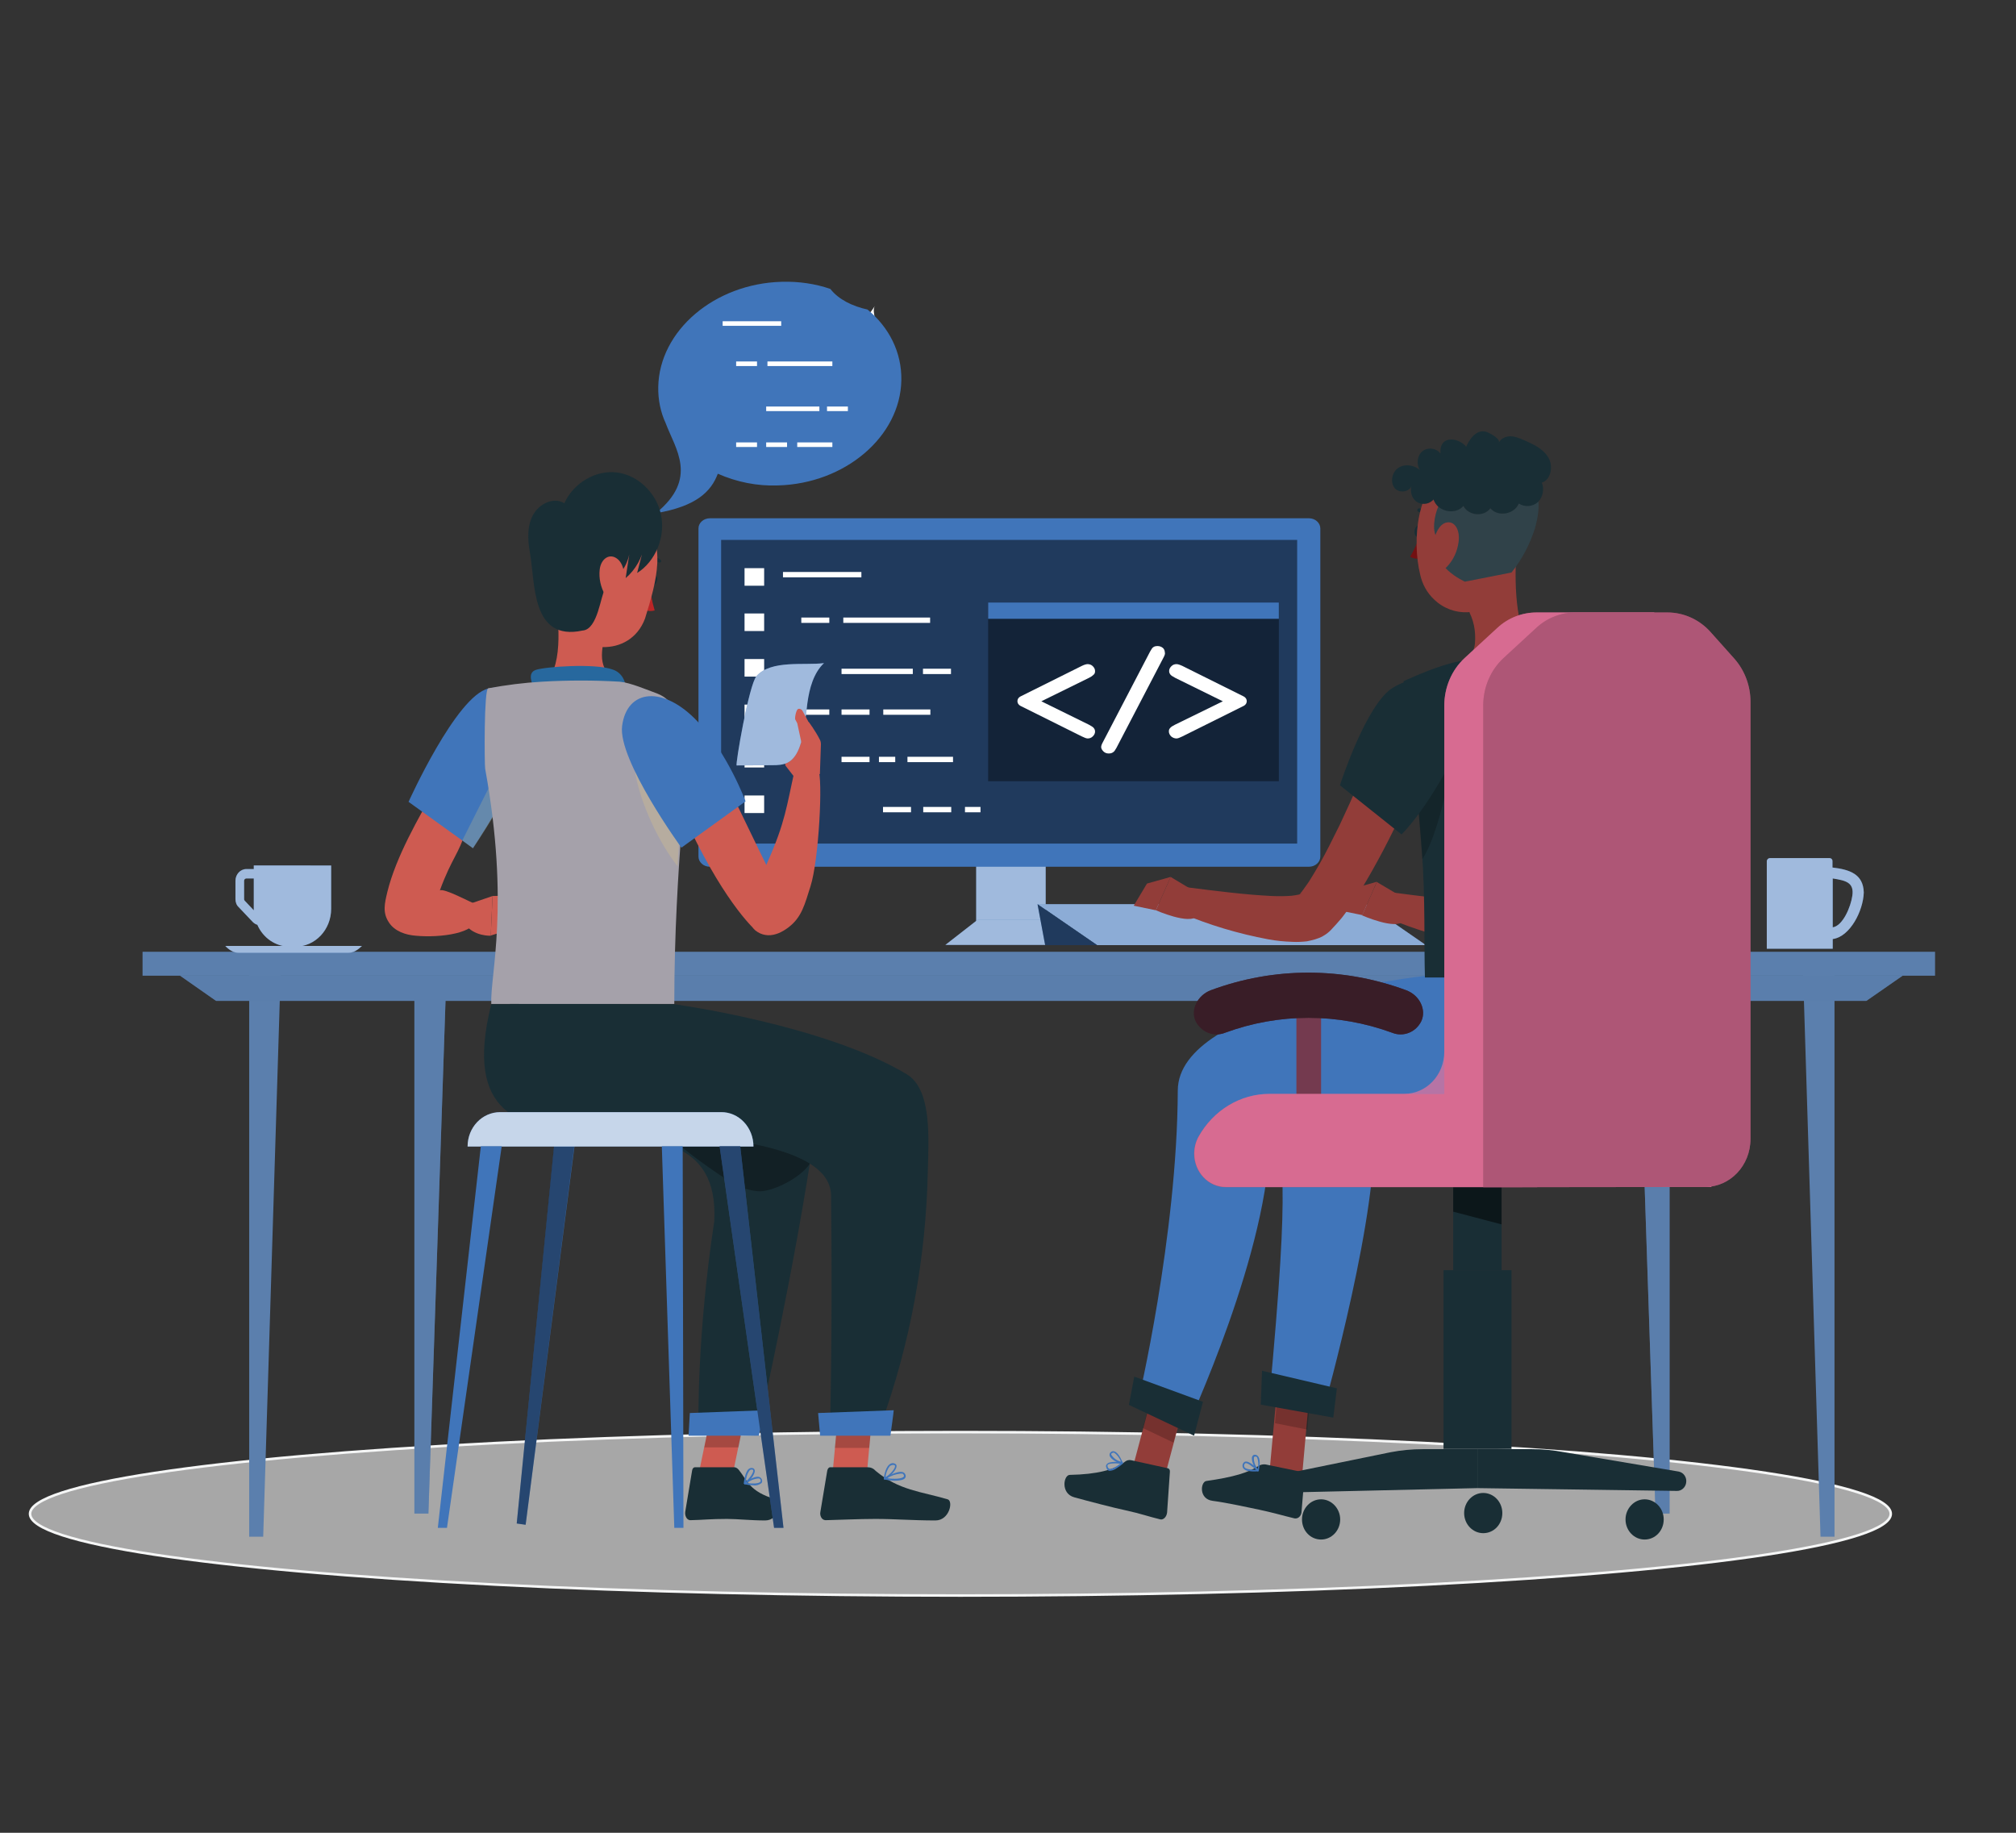 <?xml version="1.0" encoding="utf-8"?>
<!-- Generator: Adobe Illustrator 24.0.1, SVG Export Plug-In . SVG Version: 6.00 Build 0)  -->
<svg version="1.1" id="Layer_1" xmlns="http://www.w3.org/2000/svg" xmlns:xlink="http://www.w3.org/1999/xlink" x="0px" y="0px"
	 viewBox="0 0 792 720" style="enable-background:new 0 0 792 720;" xml:space="preserve">
<rect x="0" y="0" width="792" height="720" fill="#333333" stroke="none"/>
<style type="text/css">
	.st0{fill:#A7A7A7;stroke:#F5F6F6;stroke-miterlimit:10;}
	.st1{fill:#5B7FAD;}
	.st2{opacity:0.5;fill:#5B7FAD;enable-background:new    ;}
	.st3{fill:#4075BA;}
	.st4{opacity:0.5;fill:#FFFFFF;enable-background:new    ;}
	.st5{opacity:0.5;}
	.st6{fill:#FFFFFF;}
	.st7{opacity:0.4;fill:#FFFFFF;enable-background:new    ;}
	.st8{opacity:0.5;enable-background:new    ;}
	.st9{opacity:0.4;enable-background:new    ;}
	.st10{fill:#923D39;}
	.st11{opacity:0.2;enable-background:new    ;}
	.st12{fill:#192E35;}
	.st13{fill:#731012;}
	.st14{opacity:0.1;fill:#FFFFFF;enable-background:new    ;}
	.st15{fill:#743A4F;}
	.st16{fill:#AE5776;}
	.st17{opacity:0.7;fill:#E8749D;enable-background:new    ;}
	.st18{opacity:0.5;fill:#AE5776;enable-background:new    ;}
	.st19{fill:#3A1D27;}
	.st20{opacity:0.7;fill:#3A1D27;enable-background:new    ;}
	.st21{fill:#BB2526;}
	.st22{fill:#CE5B51;}
	.st23{fill:#27689E;}
	.st24{opacity:0.2;fill:#FBD873;enable-background:new    ;}
	.st25{fill:#A5A1AA;}
	.st26{opacity:0.2;}
	.st27{opacity:0.3;enable-background:new    ;}
	.st28{opacity:0.7;fill:#FFFFFF;enable-background:new    ;}
	.st29{fill:none;}
</style>
<g id="Shadow--inject-214">
	<ellipse id="path--inject-214" class="st0" cx="377.3" cy="594.7" rx="365.5" ry="32.1"/>
</g>
<g>
	<g id="Group">
		<rect x="56" y="373.9" class="st1" width="704.2" height="9.4"/>
		<polygon class="st1" points="97.9,380.6 97.9,603.7 103.4,603.7 110.3,380.6 		"/>
		<g>
			<polygon class="st1" points="162.8,387.9 162.8,594.6 168.3,594.6 175.2,387.9 			"/>
			<polygon class="st2" points="162.8,387.9 162.8,594.6 168.3,594.6 175.2,387.9 			"/>
		</g>
		<polygon class="st1" points="720.7,380.6 720.7,603.7 715.2,603.7 708.3,380.6 		"/>
		<g>
			<polygon class="st1" points="655.9,387.9 655.9,594.6 650.4,594.6 643.5,387.9 			"/>
			<polygon class="st2" points="655.9,387.9 655.9,594.6 650.4,594.6 643.5,387.9 			"/>
		</g>
		<g>
			<polygon class="st1" points="733.2,393.2 84.9,393.2 70.6,383.2 747.6,383.2 			"/>
			<polygon class="st2" points="733.2,393.2 84.9,393.2 70.6,383.2 747.6,383.2 			"/>
		</g>
	</g>
</g>
<g>
	<path class="st3" d="M92.5,346v7.2c0,1.2,0.4,2.4,1.3,3.2l5.5,5.8c0.5,0.5,1.1,0.9,1.8,1.1c2.2,5.1,7.1,8.6,12.8,8.6h2.1
		c7.8,0,14.1-6.6,14.1-14.9v-17H99.7v1.4h-2.9C94.4,341.4,92.5,343.5,92.5,346z M95.9,346c0-0.5,0.4-0.9,0.9-0.9h2.9v12
		c0,0.2,0,0.3,0,0.5l-3.5-3.7c-0.2-0.2-0.3-0.4-0.3-0.6V346z"/>
	<path class="st4" d="M92.5,346v7.2c0,1.2,0.4,2.4,1.3,3.2l5.5,5.8c0.5,0.5,1.1,0.9,1.8,1.1c2.2,5.1,7.1,8.6,12.8,8.6h2.1
		c7.8,0,14.1-6.6,14.1-14.9v-17H99.7v1.4h-2.9C94.4,341.4,92.5,343.5,92.5,346z M95.9,346c0-0.5,0.4-0.9,0.9-0.9h2.9v12
		c0,0.2,0,0.3,0,0.5l-3.5-3.7c-0.2-0.2-0.3-0.4-0.3-0.6V346z"/>
	<g>
		<path class="st3" d="M137,374.3H93.6c-2.8,0-5.1-2.7-5.1-2.7h53.7C142.1,371.6,139.8,374.3,137,374.3z"/>
		<path class="st4" d="M137,374.3H93.6c-2.8,0-5.1-2.7-5.1-2.7h53.7C142.1,371.6,139.8,374.3,137,374.3z"/>
	</g>
</g>
<g>
	<g>
		<g>
			<path class="st3" d="M732.2,350.6c-0.2-7.2-5.5-9-12.3-9.8v-2.6c0-0.6-0.5-1.1-1.1-1.1c0,0,0,0,0,0h-23.5c-0.6,0-1.1,0.5-1.2,1.1
				l0,0v34.5H720v-3.8C726.8,368,732,357.8,732.2,350.6z M720,364.3v-19.2c5,0.8,8.5,1.5,7.7,6.8C727.1,356.2,724,363.7,720,364.3z"
				/>
		</g>
	</g>
	<g class="st5">
		<path class="st6" d="M732.2,350.6c-0.2-7.2-5.5-9-12.3-9.8v-2.6c0-0.6-0.5-1.1-1.1-1.1c0,0,0,0,0,0h-23.5c-0.6,0-1.1,0.5-1.2,1.1
			l0,0v34.5H720v-3.8C726.8,368,732,357.8,732.2,350.6z M720,364.3v-19.2c5,0.8,8.5,1.5,7.7,6.8C727.1,356.2,724,363.7,720,364.3z"
			/>
	</g>
</g>
<g>
	<g>
		<path class="st6" d="M343.7,120.2c-4.9,7.5-11.4,13.2-19,17.8c-7.3,4.5-14.9,8.4-20.1,15.5c-1.6,2.2,1.6,7.9,0,10
			c5.2-7.1,12.8-11,20.1-15.5c7.6-4.6,14.1-10.4,19-17.9C345.3,127.9,342.2,122.5,343.7,120.2L343.7,120.2z"/>
	</g>
</g>
<g>
	<g>
		<path class="st6" d="M326.2,138c-1.9,4.4-5.6,7.6-10.4,8.3c-0.6,0.1,0.4,9.9,0,10c4.7-0.8,8.5-3.9,10.4-8.3c0.1-0.3,0-1.3,0-1.5
			c0-1.2,0-2.4,0-3.5s0-2.4,0-3.5C326.3,139.1,326.1,138.3,326.2,138L326.2,138z"/>
	</g>
</g>
<g>
	<g>
		<path class="st6" d="M330.3,143.6c-15.9-3-31.2-8-45.8-14.8c1.2,0.6-1.3,9.4,0,10c14.6,6.8,30,11.8,45.8,14.8
			C329.8,153.5,331,143.7,330.3,143.6L330.3,143.6z"/>
	</g>
</g>
<g>
	<g>
		<g>
			<rect x="383.5" y="320.8" class="st3" width="27.3" height="49.5"/>
			<rect x="383.5" y="320.8" class="st4" width="27.3" height="49.5"/>
		</g>
		<g>
			<polygon class="st3" points="423.2,371.2 371.4,371.2 384.1,361.3 410.5,361.3 			"/>
			<polygon class="st4" points="423.2,371.2 371.4,371.2 384.1,361.3 410.5,361.3 			"/>
		</g>
	</g>
	<g>
		<g>
			<g>
				<polygon class="st3" points="536.9,355.2 407.6,355.2 431,371.3 560.2,371.3 				"/>
				<polygon class="st7" points="536.9,355.2 407.6,355.2 431,371.3 560.2,371.3 				"/>
			</g>
		</g>
		<g>
			<polygon class="st3" points="410.6,371.3 407.6,355.2 431,371.3 			"/>
			<polygon class="st8" points="410.6,371.3 407.6,355.2 431,371.3 			"/>
		</g>
	</g>
	<g>
		<path class="st3" d="M278.9,203.6h235.3c2.5,0,4.5,1.8,4.5,4v128.9c0,2.2-2,4-4.5,4H278.9c-2.5,0-4.5-1.8-4.5-4V207.6
			C274.4,205.4,276.4,203.6,278.9,203.6z"/>
		<rect x="283.3" y="212.1" class="st8" width="226.3" height="119.3"/>
	</g>
	<g>
		<g>
			<rect x="388.2" y="236.7" class="st9" width="114.2" height="70.2"/>
			<rect x="388.2" y="236.7" class="st3" width="114.2" height="6.4"/>
		</g>
		<g>
			<path class="st6" d="M409.1,275.5l18.7,9.2c0.9,0.5,1.6,0.9,1.9,1.3s0.5,0.8,0.5,1.4c0,0.7-0.3,1.3-0.9,1.9s-1.3,0.8-2,0.8
				c-0.5,0-1.3-0.3-2.3-0.8l-24.1-12c-1.6-0.8-1.6-2.9,0-3.7l24.1-12c1-0.5,1.8-0.7,2.3-0.7c0.8,0,1.5,0.3,2,0.8s0.9,1.1,0.9,1.9
				c0,0.6-0.1,1-0.5,1.4s-0.9,0.8-1.9,1.3L409.1,275.5z"/>
			<path class="st6" d="M457.1,258.3l-18.5,35.5c-0.5,0.9-0.9,1.5-1.3,1.7c-0.5,0.4-1.1,0.5-1.8,0.5c-0.8,0-1.5-0.3-2-0.8
				s-0.9-1.1-0.9-1.7c0-0.5,0.2-1.1,0.7-2l18.5-35.5c0.5-0.9,0.9-1.5,1.2-1.7c0.5-0.4,1.1-0.5,1.8-0.5c0.8,0,1.5,0.3,2,0.7
				s0.8,1.1,0.8,1.7C457.8,256.7,457.6,257.4,457.1,258.3z"/>
			<path class="st6" d="M480.4,275.5l-18.7-9.2c-0.9-0.5-1.6-0.9-1.9-1.3c-0.3-0.4-0.5-0.8-0.5-1.4c0-0.7,0.3-1.3,0.9-1.9
				s1.3-0.8,2-0.8c0.5,0,1.2,0.2,2.3,0.7l24.1,12c1.6,0.8,1.6,2.9,0,3.7l-24.1,12c-1,0.5-1.8,0.8-2.3,0.8c-0.8,0-1.5-0.3-2.1-0.8
				c-0.5-0.5-0.9-1.2-0.9-1.9c0-0.6,0.1-1,0.5-1.4c0.3-0.4,0.9-0.8,1.9-1.3L480.4,275.5z"/>
		</g>
	</g>
	<g>
		<g>
			<rect x="292.5" y="223.2" class="st6" width="7.7" height="6.9"/>
			<rect x="292.5" y="241" class="st6" width="7.7" height="6.9"/>
			<rect x="292.5" y="258.9" class="st6" width="7.7" height="6.9"/>
			<rect x="292.5" y="276.8" class="st6" width="7.7" height="6.9"/>
			<rect x="292.5" y="294.6" class="st6" width="7.7" height="6.9"/>
			<rect x="292.5" y="312.5" class="st6" width="7.7" height="6.9"/>
		</g>
		<g>
			<rect x="307.6" y="224.7" class="st6" width="30.8" height="2.1"/>
		</g>
		<g>
			<rect x="314.8" y="242.6" class="st6" width="11" height="2.1"/>
		</g>
		<g>
			<rect x="362.6" y="262.7" class="st6" width="11" height="2.1"/>
		</g>
		<g>
			<rect x="314.8" y="278.7" class="st6" width="11" height="2.1"/>
		</g>
		<g>
			<rect x="330.6" y="278.7" class="st6" width="11" height="2.1"/>
		</g>
		<g>
			<rect x="330.6" y="262.7" class="st6" width="28" height="2.1"/>
		</g>
		<g>
			<rect x="347" y="278.7" class="st6" width="18.5" height="2.1"/>
		</g>
		<g>
			<rect x="346.9" y="317" class="st6" width="11" height="2.1"/>
		</g>
		<g>
			<rect x="362.7" y="317" class="st6" width="11" height="2.1"/>
		</g>
		<g>
			<rect x="379.1" y="317" class="st6" width="6.1" height="2.1"/>
		</g>
		<g>
			<rect x="331.3" y="242.6" class="st6" width="34.1" height="2.1"/>
		</g>
		<g>
			<rect x="330.6" y="297.3" class="st6" width="11" height="2.1"/>
		</g>
		<g>
			<rect x="345.3" y="297.3" class="st6" width="6.4" height="2.1"/>
		</g>
		<g>
			<rect x="356.5" y="297.3" class="st6" width="17.9" height="2.1"/>
		</g>
	</g>
</g>
<g>
	<g>
		<g>
			<path class="st3" d="M340.8,121.6c-5.9-1.3-11.3-3.9-14.6-8.1c-5.8-2-12.3-3-19.1-2.8c-26.4,0.7-48.1,19.2-48.5,41.3
				c-0.1,5,0.9,9.9,2.9,14.2c3.8,10.2,13,21.7-3.8,35.4c16-2.7,21.7-8.6,24.3-15.5c7.5,3.3,15.5,4.9,23.6,4.6
				c26.4-0.7,48.1-19.2,48.5-41.3C354.3,138.3,349.2,128.5,340.8,121.6z"/>
		</g>
	</g>
	<g>
		<g>
			<rect x="283.9" y="126.2" class="st6" width="23" height="1.8"/>
		</g>
		<g>
			<rect x="289.2" y="142" class="st6" width="8.2" height="1.8"/>
		</g>
		<g>
			<rect x="324.9" y="159.7" class="st6" width="8.2" height="1.8"/>
		</g>
		<g>
			<rect x="289.2" y="173.8" class="st6" width="8.2" height="1.8"/>
		</g>
		<g>
			<rect x="301" y="173.8" class="st6" width="8.2" height="1.8"/>
		</g>
		<g>
			<rect x="301" y="159.7" class="st6" width="20.9" height="1.8"/>
		</g>
		<g>
			<rect x="313.2" y="173.8" class="st6" width="13.8" height="1.8"/>
		</g>
		<g>
			<rect x="301.5" y="142" class="st6" width="25.5" height="1.8"/>
		</g>
	</g>
</g>
<g>
	<g>
		<g>
			<g>
				<g>
					<polygon class="st10" points="511.1,584.7 498.5,580.8 501.5,548.2 514,552.2 					"/>
					<polygon class="st11" points="515.1,544.8 502.5,540.8 500.9,559.1 513.6,561.6 					"/>
				</g>
				<path class="st3" d="M585.7,383.4c0,0-86.6,7.7-84.5,47.4c1.7,32.5,6.3,23.7-2.7,120.3l21.8,1.3c0,0,22.2-79.1,19.2-110.5
					c24.4,0,80.3,2.3,88.4-21c4-11.8,6-24.3,5.8-36.8L585.7,383.4z"/>
			</g>
			<polygon class="st12" points="523.8,556.9 495.3,551.8 495.8,538.5 525.2,545.4 			"/>
		</g>
		<g>
			<path class="st12" d="M497.2,575.3l14.5,3c0.5,0.1,0.9,0.7,0.8,1.3l-1.2,14.5c-0.2,1.6-1.4,2.6-2.7,2.4c-5-1.2-7.4-2-13.8-3.4
				c-3.9-0.8-12.9-2.8-18.4-3.5c-5.5-0.7-4.8-7.4-2.5-7.8c10.6-1.5,16.7-3.3,20.8-6.1C495.6,575.3,496.4,575.2,497.2,575.3z"/>
			<g>
				<path class="st3" d="M490.7,577.9c1.1,0.2,2.3,0.2,3.5,0.1c0.1,0,0.2-0.1,0.3-0.2c0.1-0.1,0.1-0.2,0-0.3
					c-0.4-0.4-3.6-3.7-5.3-3.3c-0.4,0.1-0.7,0.4-0.9,0.8c-0.3,0.6-0.2,1.3,0.1,1.8C489,577.5,489.8,577.9,490.7,577.9z M493.5,577.4
					c-2.4,0-4.1-0.3-4.6-1c-0.2-0.4-0.2-0.8,0-1.2c0.1-0.2,0.2-0.3,0.4-0.4C490.1,574.6,492.1,576.2,493.5,577.4z"/>
				<path class="st3" d="M494.2,578c0,0,0.1,0,0.1,0c0.1,0,0.2-0.1,0.2-0.2c0-0.2,1-4-0.2-5.6c-0.3-0.4-0.7-0.7-1.2-0.7
					c-0.5-0.1-1,0.2-1.2,0.8c-0.5,1.4,1,4.6,2.1,5.7C494,578,494.1,578,494.2,578z M493.3,572.2c0.2,0,0.5,0.2,0.6,0.4
					c0.5,1.4,0.6,3,0.2,4.5c-1-1.3-1.6-2.9-1.5-4.5c0-0.2,0.2-0.4,0.6-0.4L493.3,572.2z"/>
			</g>
		</g>
		<g>
			<g>
				<polygon class="st10" points="455,589.8 443,584.1 451.3,552.9 463.3,558.6 				"/>
				<polygon class="st11" points="465.3,550.5 453.3,544.9 449,561 461,566.7 				"/>
			</g>
			<g>
				<path class="st3" d="M559.9,383.4c-0.6,0-97.1,10.5-97.2,45c-0.2,57.2-15.7,122.7-15.7,122.7l19.1,10c0,0,33.2-71,32.7-115.6
					c26.5-8,95.2,5.5,103.4-17.8c6.7-19,3.1-44.4,3.1-44.4L559.9,383.4z"/>
				<polygon class="st12" points="469.1,564 443.5,551.9 445.6,540.8 472.6,550.7 				"/>
			</g>
		</g>
		<g>
			<path class="st12" d="M444.2,573.6l14.6,3.2c0.5,0.1,0.9,0.7,0.8,1.4l-1.1,16c-0.2,1.7-1.4,2.9-2.6,2.7l0,0
				c-5-1.2-7.4-2.2-13.8-3.6c-3.9-0.8-14.7-3.6-20.1-5.1c-5.4-1.5-4.2-8.8-1.7-8.8c10.7-0.2,17.6-2,21.7-5.2
				C442.6,573.7,443.4,573.5,444.2,573.6z"/>
			<g>
				<path class="st3" d="M438.2,577.1c1-0.6,2-1.3,2.9-2.1c0.1-0.1,0.1-0.2,0.1-0.3c0-0.1-0.1-0.2-0.3-0.2c-0.5-0.1-5-0.7-6.1,0.7
					c-0.3,0.3-0.4,0.8-0.2,1.2c0.1,0.6,0.5,1.2,1.1,1.4C436.5,577.8,437.4,577.6,438.2,577.1z M440.1,575c-1.9,1.5-3.5,2.3-4.3,2
					c-0.4-0.2-0.6-0.5-0.7-1c-0.1-0.2,0-0.4,0.1-0.6C435.9,574.8,438.3,574.8,440.1,575z"/>
				<path class="st3" d="M441,575l0.1-0.1c0.1-0.1,0.1-0.2,0-0.3c-0.1-0.1-1.5-3.9-3.3-4.4c-0.5-0.2-1-0.1-1.3,0.2
					c-0.5,0.3-0.7,0.9-0.6,1.4c0.4,1.5,3.4,3.1,4.9,3.2C440.9,575,441,575,441,575z M437,570.8c0.2-0.1,0.5-0.2,0.7-0.1
					c1.2,0.8,2.1,2.1,2.7,3.5c-1.5-0.3-2.9-1.3-3.8-2.7c-0.1-0.2-0.1-0.4,0.3-0.7L437,570.8z"/>
			</g>
		</g>
		<g>
			<path class="st10" d="M592.7,273.1c2.5,5.8,4.6,11.3,6.7,17.1c2.1,5.8,3.9,11.5,5.7,17.4s3.2,12,4.4,18.2
				c1.3,6.5,2,13.2,1.9,19.8c0,3.9-0.6,7.8-1.6,11.5c-0.7,2.3-1.6,4.5-2.9,6.5c-0.7,1.1-1.5,2.2-2.5,3.2l-0.7,0.8
				c-0.4,0.4-0.9,0.8-1.3,1.1c-0.7,0.5-1.5,1-2.3,1.4c-1.2,0.6-2.5,1-3.7,1.3c-1,0.2-2,0.4-3.1,0.5c-1.8,0.1-3.5,0.1-5.3,0
				c-3.1-0.2-6.2-0.5-9.3-1.1c-11.5-2.2-22.7-5.6-33.5-10.1l2.5-10c11,1.4,22.2,2.9,32.7,3.4c2.6,0,5.2,0.1,7.6,0
				c1.1-0.1,2.1-0.2,3.2-0.4c0.9-0.2,1.6-0.5,1.3-0.5c-0.2,0.1-0.3,0.1-0.5,0.3c-0.2,0.1-0.3,0.2-0.5,0.4l0,0c0,0,0.1-0.1,0.2-0.3
				c0.2-0.5,0.4-1.1,0.5-1.6c0.4-2,0.5-4,0.5-6.1c-0.3-5.2-1-10.4-2.2-15.5c-1.2-5.5-2.7-10.8-4.3-16.2c-1.7-5.4-3.5-10.8-5.4-16.2
				c-2-5.4-4-10.8-6.1-15.9L592.7,273.1z"/>
			<path class="st10" d="M552.4,353.3l-11.5-6.8l-5.8,13.1c0,0,13.4,5.9,16.2,2.2L552.4,353.3z"/>
			<polygon class="st10" points="531.7,349 526.4,357.7 535.2,359.5 540.9,346.4 			"/>
		</g>
		<g>
			<path class="st10" d="M566,283.5c-2.2,5.8-4.5,11.4-6.9,17s-4.8,11.2-7.4,16.7c-5.2,11.3-10.9,22.3-17.3,32.8
				c-1.7,2.7-3.5,5.4-5.4,8.1c-1,1.4-2,2.7-3.2,4c-0.6,0.7-1.1,1.3-1.8,2l-1,1.1l-0.6,0.6c-1.6,1.5-3.6,2.6-5.7,3.2
				c-1.1,0.3-2.2,0.6-3.3,0.8c-1.9,0.2-3.7,0.3-5.6,0.2c-3.2-0.1-6.4-0.4-9.6-1c-11.7-2.2-23.2-5.6-34.2-10.3l2.5-10.1
				c11.2,1.4,22.6,2.9,33.3,3.4c2.5,0.1,5.1,0.1,7.6-0.1c1-0.1,2-0.3,3-0.5c0.3-0.1,0.6-0.2,0.9-0.4c0.1,0,0-0.1-0.5,0.2
				c-0.2,0.1-0.3,0.2-0.5,0.4c0,0,0.1-0.2,0.2-0.2l0.5-0.6c0.3-0.3,0.7-0.9,1-1.3c0.7-1,1.4-2,2.2-3.1c1.4-2.2,2.8-4.6,4.2-7
				c2.8-4.9,5.3-10.1,7.9-15.3c2.5-5.3,4.9-10.6,7.3-16c4.8-10.8,9.4-21.8,13.8-32.6L566,283.5z"/>
			<g>
				<path class="st10" d="M471.4,351.4l-11.5-6.9l-5.8,13.1c0,0,13.4,5.9,16.2,2.2L471.4,351.4z"/>
				<polygon class="st10" points="450.6,347.1 445.4,355.8 454.1,357.6 459.9,344.5 				"/>
			</g>
		</g>
		<g>
			<path class="st10" d="M595.6,218.8l-7.3,9L577.1,240c0.2,0.6,0.5,1.4,0.9,2.2c0.9,2.3,1.4,4.6,1.5,7.1c0.2,4.9-0.2,9-7.5,12.3
				c0,0-7.7,10.6,10.6,7.6c18.2-2.9,21-12.9,21-12.9C595.4,250.3,595,230.1,595.6,218.8z"/>
			<g>
				<path class="st12" d="M558.4,208.7c0,1.2-0.6,2.2-1.3,2.3c-0.8,0-1.4-0.9-1.4-2.1c0-1.2,0.6-2.2,1.3-2.3
					C557.8,206.6,558.4,207.5,558.4,208.7z"/>
				<path class="st12" d="M562.2,204.2c-0.2,0-0.4-0.1-0.5-0.3c-0.9-1.6-2.5-2.6-4.2-2.8c-0.4,0-0.7-0.3-0.7-0.7
					c0-0.4,0.3-0.7,0.7-0.7l0,0l0,0c2.2,0.2,4.1,1.5,5.3,3.5c0.2,0.3,0.1,0.8-0.2,1C562.5,204.2,562.4,204.2,562.2,204.2z"/>
				<path class="st13" d="M558,209.4c-0.9,3.3-2.3,6.4-4,9.3c1.4,0.9,3.2,1,4.7,0.4L558,209.4z"/>
				<path class="st10" d="M596.7,202.6c-0.7,14.9-0.4,23.7-7.4,31.6c-6.8,7.9-18.4,8.5-25.9,1.3c-2.8-2.6-4.7-6.1-5.5-9.9
					c-3.2-13.2-1.5-35.3,12.1-41.9c9.2-4.8,20.3-0.8,24.9,8.9C596.2,195.7,596.9,199.2,596.7,202.6z"/>
			</g>
		</g>
		<g>
			<g>
				<path class="st12" d="M603,207.6c-2,6.3-5.1,12.2-9.2,17.3l-18.3,3.6c0,0-14.5-6.4-10.6-16.9c-2.5-2.2-1.5-9,0.2-12.7
					c2.8,2.3,7.3,2.5,9.8-0.3c2,3.9,8,4.4,10.6,0.9c3,3.5,9.4,2.4,11.2-1.9c2.2,1.5,5.4,1.3,7.4-0.5c0.1-0.1,0.2-0.2,0.3-0.3
					C604.6,199.6,604.3,203.1,603,207.6z"/>
				<path class="st14" d="M603,207.6c-2,6.3-5.1,12.2-9.2,17.3l-18.3,3.6c0,0-14.5-6.4-10.6-16.9c-2.5-2.2-1.5-9,0.2-12.7
					c2.8,2.3,7.3,2.5,9.8-0.3c2,3.9,8,4.4,10.6,0.9c3,3.5,9.4,2.4,11.2-1.9c2.2,1.5,5.4,1.3,7.4-0.5c0.1-0.1,0.2-0.2,0.3-0.3
					C604.6,199.6,604.3,203.1,603,207.6z"/>
			</g>
			<path class="st12" d="M605.7,189.6c1,2.4,0.5,5.5-1.3,7.4c-0.1,0.1-0.2,0.2-0.3,0.3c-2,1.8-5.2,2-7.4,0.5
				c-1.8,4.3-8.2,5.4-11.2,1.9c-2.6,3.5-8.6,2.9-10.6-0.9c-2.5,2.8-7,2.6-9.8,0.3c-0.7-0.6-1.3-1.4-1.7-2.3
				c-0.1-0.2-0.2-0.4-0.2-0.6c-0.2,0.2-0.3,0.4-0.5,0.5c-1.7,1.5-4.3,1.7-6.2,0.4c-1.5-1.1-2.3-3-2.2-4.9c0-0.4,0.1-0.8,0.2-1.2
				c-0.1,0.3-0.3,0.5-0.5,0.8c-1.5,1.7-4.7,1.8-6.2-0.2c-1.8-2.4-0.8-6.4,1.7-7.9c1-0.6,2.1-0.9,3.3-0.9c1.8,0,3.6,0.7,5,1.8
				c-1.5-2.3-1-5.8,1.1-7.4c2.1-1.6,5.4-1.2,7,1c-0.2-2.6,0.6-4.1,1.8-4.9c2.4-1.5,6.4-0.2,8.3,2.2c0,0,2.7-6.8,7.3-6
				c1,0.1,5.7,2.4,5.6,4.1c0,0.1,0,0.2-0.1,0.4c0.1-0.1,0.1-0.3,0.2-0.4c0.9-1.5,2.7-2.2,4.4-2.2c1.8,0,3.6,0.8,5.3,1.5
				c3.6,1.6,7.4,3.3,9.5,6.7C610.3,182.9,609.4,188.5,605.7,189.6z"/>
			<path class="st10" d="M573,213c-0.5,3.7-2.1,7.1-4.6,9.7c-3.1,3.2-5.8,0-5.8-4.8c0-4.3,1.5-11.2,5.2-12.5
				C571.5,204.2,573.7,208.3,573,213z"/>
		</g>
		<g>
			<path class="st12" d="M628.3,261.5c-1.3-3.6-7.3-7.3-11.1-7.3h-2.5c-4.3,0-9.6,0.4-14.8,1c-9.9,1.2-19.7,2.9-29.4,5.2
				c-4.5,1.2-8.8,2.8-12.2,4.2c-4.3,1.8-6.9,3-6.9,3s4.8,33.5,7.2,66.8c1.4,18.5,0.8,36.9,1.2,49.6h73.7c2.5-15.2,2.1-28.5,2.3-56
				C636.2,311.6,633.6,276.5,628.3,261.5z"/>
			<path class="st11" d="M557.1,315.9c0.5,7,1.1,14.3,1.7,21.6c8.6-13.3,13.4-49.7,13.4-49.7L557.1,315.9z"/>
		</g>
		<path class="st12" d="M547.3,270.1c-10.6,6.3-20.9,38.4-20.9,38.4l24.2,19.3c9.2-9.2,22.7-32.1,24.2-41.2
			C577.2,272.5,564.3,260.1,547.3,270.1z"/>
	</g>
	<g>
		<g>
			<path class="st12" d="M526.5,596.9c0,4.4-3.4,7.9-7.5,7.9c-4.2,0-7.5-3.5-7.5-7.9s3.4-7.9,7.5-7.9
				C523.1,589,526.5,592.6,526.5,596.9L526.5,596.9z"/>
			<path class="st12" d="M638.6,596.9c0,4.4,3.4,7.9,7.5,7.9c4.2,0,7.5-3.5,7.5-7.9s-3.4-7.9-7.5-7.9S638.6,592.6,638.6,596.9
				L638.6,596.9z"/>
			<path class="st12" d="M575.2,594.4c0,4.4,3.4,7.9,7.5,7.9c4.2,0,7.5-3.5,7.5-7.9s-3.4-7.9-7.5-7.9
				C578.6,586.5,575.2,590,575.2,594.4L575.2,594.4z"/>
		</g>
		<g>
			<path class="st12" d="M580.4,584.6v-15.3h-21.5c-4.2,0-8.4,0.4-12.6,1.2l-40.1,8.2c-2,0.4-3.3,2.4-2.9,4.5
				c0.3,1.8,1.9,3.2,3.7,3.1L580.4,584.6z"/>
			<path class="st12" d="M580.4,584.6v-15.3h21.5c4.2,0,8.4,0.4,12.6,1.2l45,7.6c2,0.4,3.3,2.4,2.9,4.5c-0.3,1.8-1.9,3.2-3.7,3.1
				L580.4,584.6z"/>
		</g>
		<g>
			<rect x="567.1" y="499" class="st12" width="26.7" height="70.2"/>
			<rect x="570.9" y="466.4" class="st12" width="19" height="32.7"/>
			<polygon class="st8" points="570.9,476 589.9,481 589.9,466.4 570.9,466.4 			"/>
		</g>
		<g>
			<g>
				<rect x="509.3" y="392.5" class="st15" width="9.7" height="43.5"/>
				<path class="st16" d="M567.4,466.4V277.2c0-7.2,2.9-14,8-18.7l12.8-11.8c4.3-4,9.8-6.1,15.5-6.1h46.1l22.5,25.3v200.4H567.4z"/>
				<path class="st16" d="M498.7,429.8h105.2v36.6H481.6c-6.9,0-12.4-5.9-12.5-13.1c0-2.4,0.6-4.7,1.7-6.7l0,0
					C476.7,436.1,487.3,429.8,498.7,429.8z"/>
				<path class="st17" d="M672.3,265.9v200.4H481.6c-6.9,0-12.4-5.9-12.4-13.1c0-2.4,0.6-4.7,1.7-6.7c5.8-10.4,16.4-16.8,27.8-16.8
					h53c8.7,0,15.7-7.4,15.7-16.6V277.2c0-7.1,2.9-14,8-18.7l12.8-11.8c4.3-4,9.8-6.1,15.5-6.1h46.1L672.3,265.9z"/>
				<g>
					<path class="st16" d="M582.7,466.4V277.2c0-7.2,2.9-14,8-18.7l12.8-11.8c4.3-4,9.8-6.1,15.5-6.1h36c6.5,0,12.7,2.8,17.1,7.8
						l9.2,10.3c4.1,4.6,6.4,10.7,6.4,17v171.7c0,10.5-8,18.9-17.9,18.9L582.7,466.4L582.7,466.4z"/>
					<path class="st18" d="M582.7,466.4V277.2c0-7.2,2.9-14,8-18.7l12.8-11.8c4.3-4,9.8-6.1,15.5-6.1h36c6.5,0,12.7,2.8,17.1,7.8
						l9.2,10.3c4.1,4.6,6.4,10.7,6.4,17v171.7c0,10.5-8,18.9-17.9,18.9L582.7,466.4L582.7,466.4z"/>
				</g>
			</g>
			<g>
				<path class="st19" d="M546.9,405.7c-21.3-7.8-44.4-7.8-65.6,0c-4.4,1.8-9.4-0.2-11.6-4.6l0,0c-2-4.4,0.7-10.1,6-12.1
					c24.8-9.2,51.8-9.2,76.7,0c5.4,2,8,7.7,6,12.1l0,0C556.3,405.5,551.3,407.5,546.9,405.7z"/>
				<path class="st20" d="M546.9,405.7c-21.3-7.8-44.4-7.8-65.6,0c-4.4,1.8-9.4-0.2-11.6-4.6l0,0c-2-4.4,0.7-10.1,6-12.1
					c24.8-9.2,51.8-9.2,76.7,0c5.4,2,8,7.7,6,12.1l0,0C556.3,405.5,551.3,407.5,546.9,405.7z"/>
			</g>
		</g>
	</g>
</g>
<g>
	<g id="_x3C_Group_x3E_">
		<g>
			<g>
				<path class="st12" d="M255.5,227.6c-0.4,1.1-0.1,2.1,0.6,2.4s1.5-0.4,1.9-1.5s0.1-2.2-0.5-2.4
					C256.7,225.8,255.9,226.5,255.5,227.6z"/>
				<path class="st21" d="M255.3,228.7c0.1,3.8,0.8,7.5,1.9,11.1c-1.8,0.5-3.6,0.2-5.2-0.8L255.3,228.7z"/>
				<path class="st12" d="M253.8,220.2c0.1,0.1,0.3,0.1,0.4,0c1.5-0.5,3.2-0.3,4.5,0.7c0.3,0.2,0.7,0.1,0.9-0.1
					c0.2-0.3,0.2-0.6-0.1-0.9c-1.6-1.3-3.8-1.7-5.7-1c-0.3,0.1-0.5,0.5-0.4,0.9C253.5,220,253.7,220.2,253.8,220.2L253.8,220.2z"/>
				<path class="st22" d="M217.6,231.5c1.9,10.4,3.9,29.4-3,36.3c0,0,2.7,10.5,21,10.5c20.1,0,9.6-10.5,9.6-10.5
					c-11-2.8-9.2-11.4-7.3-19.4L217.6,231.5z"/>
				<path class="st22" d="M222.1,212.7c-3.6,13.6-6.4,21.3-2.3,30.5c6.2,13.8,27.7,15.6,33.6-0.2c4.5-14.5,8.9-29.9-1.7-39.7
					c-7.5-7.1-19-6.3-25.7,1.6C224.2,207.2,222.8,209.8,222.1,212.7z"/>
			</g>
			<path class="st12" d="M208.2,217.2c-0.9-5-1.2-10.5,1.2-14.9c2.4-4.4,8.1-7.2,12.3-4.6c3.6-8,12.3-13.1,20.6-12.1
				c8.3,1,15.7,8.1,17.4,16.7c1.8,8.6-2.2,18.3-9.4,22.8c1-3.7,1.9-7.5,2.9-11.2c-0.8,5.1-3.5,9.9-7.4,13.2
				c0.6-3.7,1.1-7.5,1.7-11.2c-0.5,5.3-3.5,10.2-7.9,12.9c0.7-2.6,1.3-5.2,2-7.8c-0.3,1.1-3,9.4-3.9,10.5
				c-1.7,2.1-2.8,15.8-8.8,16.2C208.6,252.1,210.3,228.9,208.2,217.2z"/>
			<path class="st22" d="M235.6,223.7c-0.4,3.5,0.4,7,2.1,10c2.3,3.9,5.7,2.4,6.9-1.6c1.1-3.6,1.2-9.9-2-12.5
				C239.5,217.1,236.1,219.5,235.6,223.7z"/>
		</g>
		<g>
			<path class="st22" d="M186.9,355.2c-2.2-0.8-12.5-6.4-14.1-5.4c4.7-12.8,7.7-14.7,9.9-22.9c1.2-4.5,0.4-8.1-2.3-11.9
				c-3-4.3-4.1-6.5-9.1-5.9c-6.9,12.3-15.7,27.4-19.1,41.2c-1.1,4.6-2,8.2,0.6,12.1c2.3,3.5,6.6,4.9,10.6,5.2c9.6,0.9,23.9-1,23.7-7
				C187,356.9,186.9,355.2,186.9,355.2z"/>
			<g>
				<path class="st22" d="M185.3,354.8l8.2-2.8l-0.7,15.6c0,0-6.5,0.3-10-4.4L185.3,354.8z"/>
				<polygon class="st22" points="203.7,351.7 202.5,364.5 192.8,367.5 193.5,352 				"/>
			</g>
		</g>
		<g>
			<path class="st22" d="M297.2,365.8c0,0-11.4-9.4-26.3-40.5c-2.2-4.4-4.3-8.7-6.4-13.1c-2-4.5-4-8.8-5.9-13.5l17.6-8
				c3.6,8.4,9.3,17,13.3,25.3c4,8.3,13.5,28,14.6,29.8c0.6,0.9,1.2,1.7,1.8,2.6l0.9,1.3l-11.4,13.9L297.2,365.8z"/>
			<g>
				<g>
					<path class="st22" d="M312.1,305.3l-3.5-4.5l-1.6-6.7l10.7-10.5c0,0,2.6,3.4,4.4,7c0.3,0.5,0.4,1.2,0.4,1.8l-0.4,11.7
						L312.1,305.3z"/>
					<polygon class="st22" points="307.1,287 315.1,279.3 317.6,283.8 306.9,294.2 					"/>
				</g>
				<path class="st22" d="M312.3,302.1c0.3-1.3,0.5,1.2,1.3,0.2c2.4-3,5.8-3.3,7.8-0.1c2,3.2,0.3,35.8-3,46
					c-2.2,6.8-3.3,12.2-8.9,16.3c-2.3,1.7-5,3-7.8,2.9s-5.7-1.7-6.7-4.4c-1.6-4.3,4.5-19.6,6.6-24.5
					C308.5,323,309,316.8,312.3,302.1z"/>
			</g>
			<g>
				<g>
					<path class="st3" d="M289.4,300.7c4.7,0,9.4-0.1,14.1-0.1c2,0,4.1-0.1,5.9-1c2.4-1.2,3.9-3.8,4.8-6.4c2-5.4,2.2-11.3,3-17.1
						c0.8-5.7,2.4-11.7,6.5-15.6c-7.5,1-20.8-1.4-26.5,5.1C294.2,269,288.8,300.7,289.4,300.7z"/>
					<path class="st4" d="M289.4,300.7c4.7,0,9.4-0.1,14.1-0.1c2,0,4.1-0.1,5.9-1c2.4-1.2,3.9-3.8,4.8-6.4c2-5.4,2.2-11.3,3-17.1
						c0.8-5.7,2.4-11.7,6.5-15.6c-7.5,1-20.8-1.4-26.5,5.1C294.2,269,288.8,300.7,289.4,300.7z"/>
				</g>
				<path class="st22" d="M313.6,278.5L313.6,278.5c-0.8,0.2-1.4,3.3-1.2,4.1l0.8,1.5l1.6,7.4l5.4-3.1l-4.9-9.1
					C315,278.7,314.3,278.3,313.6,278.5z"/>
			</g>
		</g>
		<path class="st3" d="M191.8,270.5c-12.6,3-31.3,44.5-31.3,44.5l25.3,18.2c6.3-9.5,14.9-23.9,19.7-34.4
			C213,282.4,204.7,267.4,191.8,270.5z"/>
		<g>
			<path class="st23" d="M210.2,271.5c-1.4-3.3-3-7.1,0.2-8.3c3.6-1.3,23.4-2.7,30.2-0.2c3.7,1.1,5.9,5.1,4.9,9.1c0,0,0,0.1,0,0.1
				L210.2,271.5z"/>
			<path class="st24" d="M199.6,294.4l-18,35.8l4.2,3.1c0,0,8.1-12,13.8-22.3V294.4z"/>
			<path class="st25" d="M268.5,288.7c2.7,14.6-3.6,49.2-3.6,105.7H193c-0.5-11.4,7.4-38.5-2.4-92.4c-0.3-1.8-0.5-31.3,1.2-31.6
				c7-1.3,14-2.2,21.1-2.6c10.2-0.6,20.4-0.6,30.6,0c4.2,0.4,10.7,3.2,14.8,4.7C264.7,275,267.2,281.6,268.5,288.7z"/>
			<path class="st24" d="M249.5,303.2c1.9,12,9.3,27.8,16.7,37.1c0.3-6.8,0.9-13.9,0.9-19.4L249.5,303.2z"/>
		</g>
		<path class="st3" d="M244.4,285.2c-1.7,13.4,23.3,47.8,23.3,47.8l25.2-18.2c0,0-7-18.9-18.8-31.3
			C260.7,269.2,246.3,270.6,244.4,285.2z"/>
		<g>
			<polygon class="st22" points="326.7,582.8 340.2,582.8 343.2,549.9 329.8,549.9 			"/>
			<polygon class="st11" points="343,551.9 341.5,568.8 328,568.8 329.6,551.9 			"/>
		</g>
		<g>
			<polygon class="st22" points="273.7,582.8 287.1,582.8 293.9,549.9 280.5,549.9 			"/>
			<g class="st26">
				<polygon points="280.2,551.6 293.6,551.6 290.1,568.6 276.7,568.6 				"/>
			</g>
		</g>
		<path class="st12" d="M340.9,576.4h-14.7c-0.6,0-1,0.5-1.2,1.3l-2.7,16.2c-0.3,1.4,0.4,2.9,1.5,3.2c0.2,0,0.3,0.1,0.5,0.1
			c5.3-0.1,12.9-0.5,19.6-0.5c7.8,0,14.5,0.6,23.6,0.6c5.5,0,7.1-7.6,4.8-8.3c-10.5-3.1-19.1-3.5-28.2-11.1
			C343.2,576.9,342.1,576.4,340.9,576.4z"/>
		<g>
			<path class="st3" d="M351.6,581.7c1.7,0,3.5-0.3,4-1.1c0.3-0.4,0.3-1,0-1.5c-0.2-0.4-0.6-0.7-1-0.8c-2.3-0.6-6.9,2.2-7.1,2.3
				c-0.1,0.1-0.2,0.2-0.2,0.3c0,0.1,0.1,0.2,0.2,0.3C348.9,581.5,350.2,581.7,351.6,581.7z M353.8,578.9c0.2,0,0.4,0,0.6,0
				c0.3,0,0.5,0.2,0.6,0.5c0.2,0.4,0.2,0.6,0,0.7c-0.6,0.9-4,1-6.5,0.6C350.1,579.7,351.9,579.1,353.8,578.9z"/>
			<path class="st3" d="M347.5,581.3h0.1c1.6-0.8,4.8-3.8,4.6-5.5c0-0.4-0.3-0.8-1.2-1c-0.6-0.1-1.3,0.2-1.7,0.6
				c-1.7,1.5-2.1,5.3-2.1,5.5c0,0.1,0,0.2,0.1,0.3C347.4,581.2,347.5,581.3,347.5,581.3z M350.8,575.5h0.2c0.6,0,0.6,0.3,0.6,0.4
				c0.2,1-2,3.4-3.7,4.4c0.1-1.6,0.7-3.1,1.7-4.4C350,575.7,350.4,575.5,350.8,575.5z"/>
		</g>
		<path class="st12" d="M288.1,576.4H273c-0.5,0-1,0.5-1.1,1.3l-2.7,16.2c-0.2,1.5,0.5,2.9,1.5,3.2c0.1,0,0.3,0.1,0.4,0.1
			c5.3-0.1,7.8-0.5,14.5-0.5c4.1,0,9.3,0.6,15,0.6c5.6,0,6.4-7.6,4.1-8.3c-10.4-3.1-11.1-7.4-14.4-11.5
			C289.7,576.7,288.9,576.3,288.1,576.4z"/>
		<g>
			<path class="st3" d="M296,583.5c1.1,0.2,2.3-0.2,3.2-0.9c0.3-0.5,0.3-1.1,0-1.6c-0.2-0.4-0.6-0.7-1-0.8c-2-0.5-5.7,2.2-5.8,2.3
				c-0.1,0.1-0.1,0.2-0.1,0.3c0,0.1,0.1,0.2,0.2,0.3C293.6,583.3,294.8,583.5,296,583.5z M297.7,580.8c0.1,0,0.3,0,0.4,0
				c0.3,0,0.5,0.2,0.6,0.4c0.3,0.6,0.1,0.8,0,0.9c-0.6,0.8-3.3,0.8-5.3,0.5C294.7,581.6,296.1,581,297.7,580.8L297.7,580.8
				L297.7,580.8z"/>
			<path class="st3" d="M292.6,583.1h0.1c1.4-0.8,4.1-3.9,3.8-5.5c-0.1-0.5-0.5-0.9-1-0.9c-0.5-0.1-1,0.1-1.4,0.4
				c-1.5,1.3-1.9,5.5-1.9,5.6c0,0.1,0.1,0.2,0.2,0.3C292.5,583.1,292.5,583.1,292.6,583.1z M295.3,577.3h0.1c0.4,0,0.5,0.3,0.5,0.3
				c0.2,0.9-1.5,3.3-2.9,4.4c0.1-1.6,0.6-3.2,1.6-4.5C294.8,577.4,295,577.3,295.3,577.3L295.3,577.3z"/>
		</g>
		<g>
			<g>
				<path class="st12" d="M243.4,394.5c0,0,63.7,27.8,76.8,49.1c-7.8,54.2-21.9,116-21.9,116h-23.9c0,0-0.7-34.4,6.2-79.8
					c3.5-66.3-109.6,2.3-87.6-85.3L243.4,394.5L243.4,394.5z"/>
				<path class="st27" d="M287.4,440.2c-4.5,0.2-8.9,0.9-13.3,1.6c-4.6,0.8-9.3,1.5-14,2.3c7.2,6.4,14.8,12.2,22.7,17.5
					c4.8,3.2,10.1,6.3,15.8,6.4c6.4,0,23.7-8.7,20.9-17.6C316.5,441.3,294.6,439.9,287.4,440.2z"/>
			</g>
			<path class="st12" d="M264.9,394.5c0,0,58.8,8,91.3,27.5c10,6,8.6,25.3,8.3,38c-0.7,34.1-6.9,67.8-18.4,99.6h-20
				c0,0,1-34.4,0.4-90c-0.2-16.6-32-22.1-63.2-24.1c-26.9-1.8-50.5-19.5-60.9-45.7l-2.1-5.4L264.9,394.5L264.9,394.5z"/>
			<path class="st3" d="M351.1,554c0.1,0-1.3,10-1.3,10h-27.6l-0.8-8.9L351.1,554z"/>
			<path class="st3" d="M300.6,554c0.1,0-2.5,10-2.5,10h-27.6l0.5-8.9L300.6,554z"/>
		</g>
		<g>
			<g>
				<polygon class="st3" points="226.4,444.8 206.5,599 203,598.5 218.3,443.7 				"/>
				<polygon class="st9" points="225.6,450.4 206.5,599 203,598.5 217.6,450.3 				"/>
			</g>
			<g>
				<path class="st3" d="M296,450.4H183.7c0-7.5,5.7-13.5,12.8-13.5l0,0h86.7C290.3,436.8,296,442.9,296,450.4L296,450.4z"/>
				<path class="st28" d="M296,450.4H183.7c0-7.5,5.7-13.5,12.8-13.5l0,0h86.7C290.3,436.8,296,442.9,296,450.4L296,450.4z"/>
			</g>
			<polygon class="st3" points="188.9,450.3 172,600.2 175.6,600.2 197.1,450.3 			"/>
			<g>
				<polygon class="st3" points="290.8,450.3 307.8,600.2 304.1,600.2 282.7,450.3 				"/>
				<polygon class="st9" points="290.8,450.3 307.8,600.2 304.1,600.2 282.7,450.3 				"/>
			</g>
			<polygon class="st3" points="268.2,450.3 268.5,600.2 264.9,600.2 260,450.3 			"/>
		</g>
	</g>
</g>
<rect x="148.2" y="27.7" class="st29" width="532.5" height="86.3"/>
<rect x="601.1" y="263.4" class="st29" width="80" height="38.9"/>
</svg>
